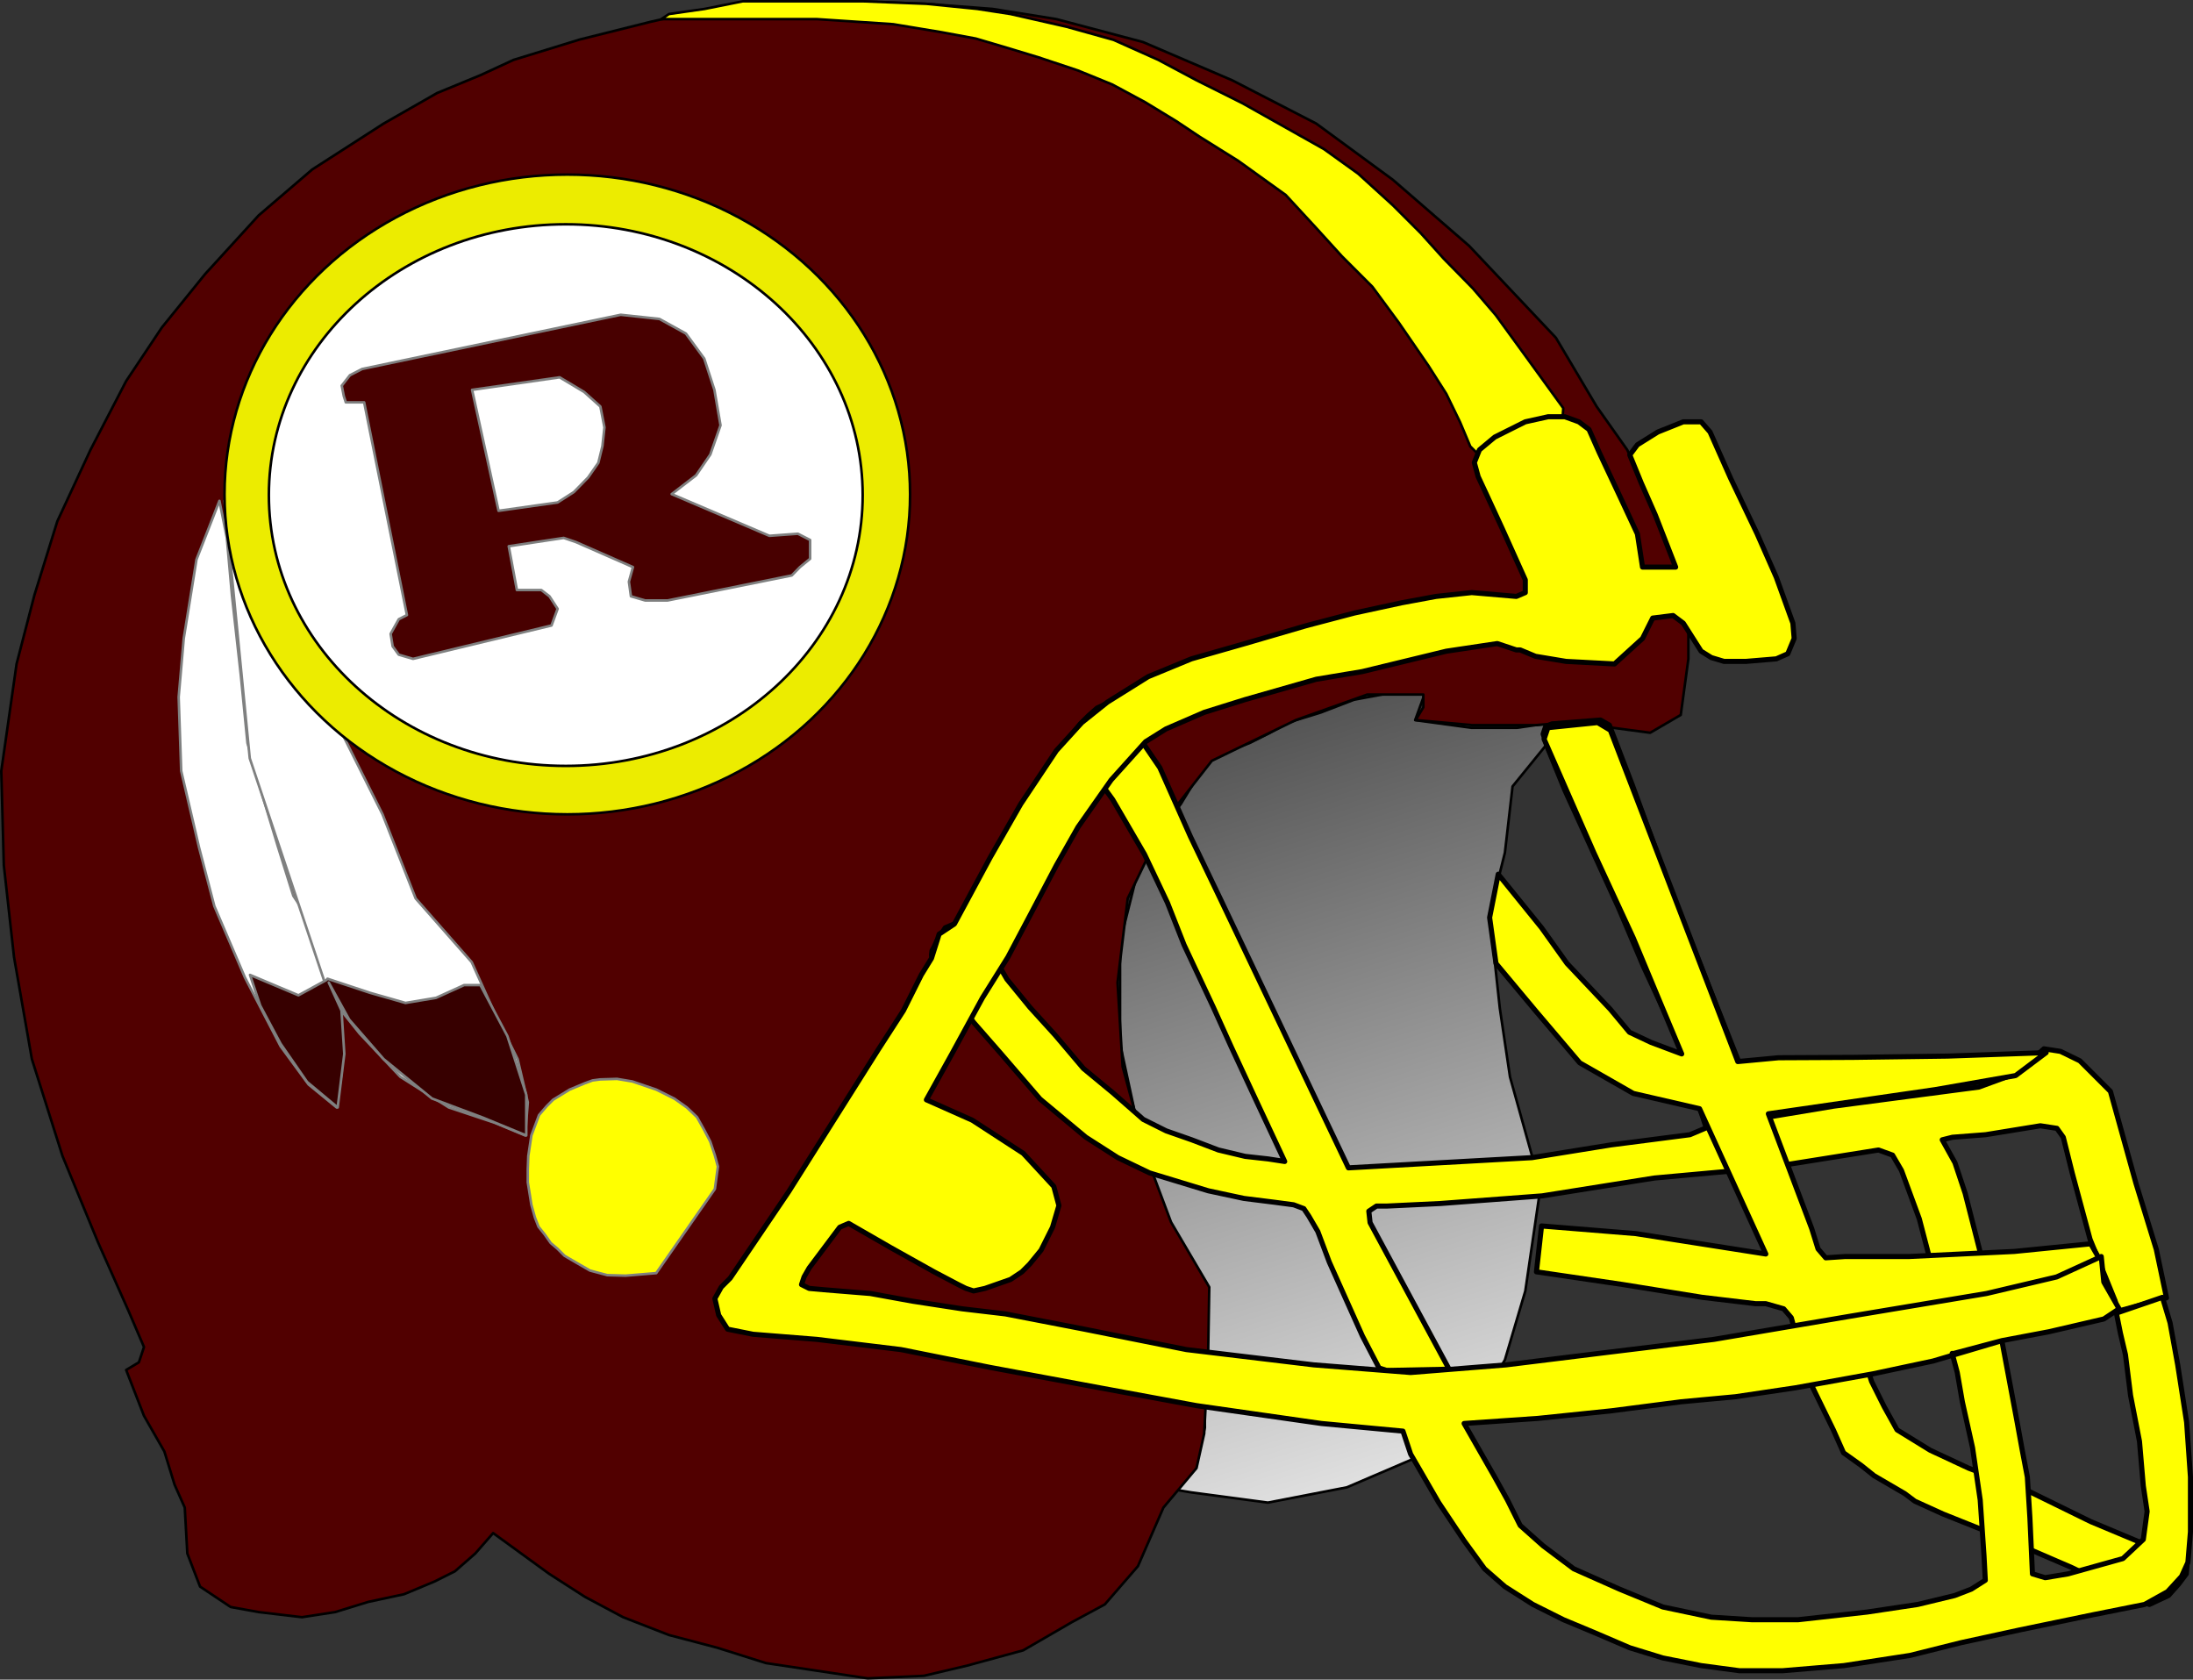 <?xml version="1.0" encoding="UTF-8" standalone="no"?>
<!DOCTYPE svg PUBLIC "-//W3C//DTD SVG 1.1//EN" "http://www.w3.org/Graphics/SVG/1.1/DTD/svg11.dtd">
<svg xmlns="http://www.w3.org/2000/svg" xmlns:xl="http://www.w3.org/1999/xlink" version="1.1" viewBox="-4626.5 1643.5 860.5 659" width="860.5pt" height="659pt" xmlns:dc="http://purl.org/dc/elements/1.1/">
  <rect x="-4626.5" y="1643.5" width="860.5" height="659" fill="#333333" stroke="none"/>
  <defs>
    <linearGradient x1="0" x2="1" id="Gradient" gradientUnits="userSpaceOnUse">
      <stop offset="0" stop-color="#464646"/>
      <stop offset="1" stop-color="#f0f0f0"/>
    </linearGradient>
    <linearGradient id="Obj_Gradient" xl:href="#Gradient" gradientTransform="translate(-4150.614 1903.222) rotate(72) scale(359.227)"/>
  </defs>
  <g stroke="none" stroke-opacity="1" stroke-dasharray="none" fill="none" fill-opacity="1">
    <title>Washington Redskins</title>
    <g>
      <title>Capa 1</title>
      <path d="M -4159 2229.045 L -4129 2233.045 L -4098 2227.045 L -4070 2215.045 L -4048 2197.045 L -4036 2177.045 L -4028 2150.045 L -4022 2109.045 L -4034 2066.045 L -4038 2039.045 L -4042 2002.045 L -4036 1978.045 L -4033 1952.045 L -4020 1936.045 L -4003.22 1927.045 L -4010.22 1927.045 L -4017.22 1927.045 L -4031.22 1929.045 L -4049.22 1929.045 L -4071.22 1926.045 L -4067.22 1915.045 L -4079.22 1915.045 L -4095.22 1918.045 L -4108.22 1923.045 L -4121.22 1927.045 L -4128.22 1931.045 L -4136.22 1935.045 L -4152.22 1941.045 L -4163.22 1959.045 L -4171.22 1969.045 L -4180.22 1986.045 L -4187 2013.045 L -4187 2053.045 L -4179.22 2089.045 L -4168 2124.045 L -4153 2147.045 L -4152.72 2154.045 L -4153.22 2165.045 L -4153.22 2174.545 L -4152.72 2182.045 L -4154 2190.045 L -4153.72 2203.545 L -4157 2217.045 L -4160.22 2222.545 L -4165 2228.045 Z" fill="url(#Obj_Gradient)"/>
      <path d="M -4159 2229.045 L -4129 2233.045 L -4098 2227.045 L -4070 2215.045 L -4048 2197.045 L -4036 2177.045 L -4028 2150.045 L -4022 2109.045 L -4034 2066.045 L -4038 2039.045 L -4042 2002.045 L -4036 1978.045 L -4033 1952.045 L -4020 1936.045 L -4003.22 1927.045 L -4010.22 1927.045 L -4017.22 1927.045 L -4031.22 1929.045 L -4049.22 1929.045 L -4071.22 1926.045 L -4067.22 1915.045 L -4079.22 1915.045 L -4095.22 1918.045 L -4108.22 1923.045 L -4121.22 1927.045 L -4128.22 1931.045 L -4136.22 1935.045 L -4152.22 1941.045 L -4163.22 1959.045 L -4171.22 1969.045 L -4180.22 1986.045 L -4187 2013.045 L -4187 2053.045 L -4179.22 2089.045 L -4168 2124.045 L -4153 2147.045 L -4152.72 2154.045 L -4153.22 2165.045 L -4153.22 2174.545 L -4152.72 2182.045 L -4154 2190.045 L -4153.72 2203.545 L -4157 2217.045 L -4160.22 2222.545 L -4165 2228.045 Z" stroke="black" stroke-linecap="round" stroke-linejoin="round" stroke-width="1"/>
      <path d="M -4570 2172 L -4572 2178 L -4577 2181 L -4570 2199 L -4562 2213 L -4558 2226 L -4554 2235 L -4553 2253 L -4548 2266 L -4536 2274 L -4525 2276 L -4508 2278 L -4495 2276 L -4482 2272 L -4468 2269 L -4456 2264 L -4448 2260 L -4440 2253 L -4433 2245 L -4422 2253 L -4411 2261 L -4397 2270 L -4382 2278 L -4364 2285 L -4345 2290 L -4326 2296 L -4306 2299 L -4286 2302 L -4264 2301 L -4247 2297 L -4225 2291 L -4206 2280 L -4193 2273 L -4180 2258 L -4170 2235 L -4157 2219.5 L -4154 2206 L -4152.5 2178 L -4152 2148.5 L -4167 2123 L -4176 2099 L -4186 2062 L -4188 2029 L -4184 1996 L -4169 1965 L -4151 1942 L -4118 1926 L -4090 1916 L -4068 1916 L -4068 1921 L -4071 1926 L -4049 1928 L -4024 1928 L -4e3 1926 L -3994 1929 L -3979 1931 L -3967 1924 L -3964 1902 L -3964 1879 L -3979 1840 L -3988 1820 L -4e3 1803 L -4016 1776 L -4050 1740 L -4080 1714 L -4110 1692 L -4143 1675 L -4178 1660 L -4212 1651 L -4237 1647 L -4263 1645 L -4291 1644 L -4315 1644 L -4344 1646 L -4371 1652 L -4399 1659 L -4425 1667 L -4438 1673 L -4455 1680 L -4476 1692 L -4504 1710 L -4525 1728 L -4546 1751 L -4563 1772 L -4577 1793 L -4591 1820 L -4604 1848 L -4613 1877 L -4620 1904 L -4626 1946 L -4625 1983 L -4621 2019 L -4614 2059 L -4602 2097 L -4588 2131 L -4576 2158 Z" fill="#510000"/>
      <path d="M -4570 2172 L -4572 2178 L -4577 2181 L -4570 2199 L -4562 2213 L -4558 2226 L -4554 2235 L -4553 2253 L -4548 2266 L -4536 2274 L -4525 2276 L -4508 2278 L -4495 2276 L -4482 2272 L -4468 2269 L -4456 2264 L -4448 2260 L -4440 2253 L -4433 2245 L -4422 2253 L -4411 2261 L -4397 2270 L -4382 2278 L -4364 2285 L -4345 2290 L -4326 2296 L -4306 2299 L -4286 2302 L -4264 2301 L -4247 2297 L -4225 2291 L -4206 2280 L -4193 2273 L -4180 2258 L -4170 2235 L -4157 2219.5 L -4154 2206 L -4152.5 2178 L -4152 2148.5 L -4167 2123 L -4176 2099 L -4186 2062 L -4188 2029 L -4184 1996 L -4169 1965 L -4151 1942 L -4118 1926 L -4090 1916 L -4068 1916 L -4068 1921 L -4071 1926 L -4049 1928 L -4024 1928 L -4e3 1926 L -3994 1929 L -3979 1931 L -3967 1924 L -3964 1902 L -3964 1879 L -3979 1840 L -3988 1820 L -4e3 1803 L -4016 1776 L -4050 1740 L -4080 1714 L -4110 1692 L -4143 1675 L -4178 1660 L -4212 1651 L -4237 1647 L -4263 1645 L -4291 1644 L -4315 1644 L -4344 1646 L -4371 1652 L -4399 1659 L -4425 1667 L -4438 1673 L -4455 1680 L -4476 1692 L -4504 1710 L -4525 1728 L -4546 1751 L -4563 1772 L -4577 1793 L -4591 1820 L -4604 1848 L -4613 1877 L -4620 1904 L -4626 1946 L -4625 1983 L -4621 2019 L -4614 2059 L -4602 2097 L -4588 2131 L -4576 2158 Z" stroke="black" stroke-linecap="round" stroke-linejoin="round" stroke-width="1"/>
      <path d="M -4257.6 2027.5 L -4260.2 2023.1 L -4261 2018.1 L -4260.8 2016.5 L -4260 2015.1 L -4258.9 2012.7 L -4257.4 2010.3 L -4255.6 2007.5 L -4251.8 2005.9 L -4247 2006.7 L -4241.8 2011.3 L -4238.4 2015.7 L -4231.4 2027.7 L -4222.4 2038.7 L -4212.4 2049.7 L -4201.4 2062.7 L -4189.9 2072.2 L -4177.9 2082.7 L -4168.9 2087.2 L -4158.9 2090.7 L -4148.4 2094.7 L -4137.9 2097.2 L -4128.9 2098.2 L -4122.4 2099.2 L -4133.4 2075.7 L -4143.4 2054.2 L -4150.4 2038.7 L -4161.9 2014.2 L -4168.4 1997.7 L -4177.4 1978.7 L -4189.9 1957.2 L -4201.9 1940.7 L -4206 1935.1 L -4206 1931.9 L -4202.6 1927.5 L -4199.4 1924.3 L -4196 1921.3 L -4192.2 1919.5 L -4188.4 1920.7 L -4186.4 1922.7 L -4171.4 1944.7 L -4159.4 1971.7 L -4147.4 1996.7 L -4097.4 2101.7 L -4061.4 2099.7 L -4025.4 2097.7 L -3994.4 2092.7 L -3963.4 2088.7 L -3957 2086 L -3968.5 2051 L -3981.5 2023 L -3991.4 1999.7 L -4012.4 1953.7 L -4019 1937.5 L -4021 1931.5 L -4020 1928.5 L -4017.5 1927.5 L -3998.5 1926 L -3995 1928 L -3986 1951.5 L -3971 1992.5 L -3944.4 2059.7 L -3937 2082.5 L -3907 2077.5 L -3850 2070 L -3835 2064.5 L -3824.5 2055 L -3818 2056 L -3810.4 2059.7 L -3798.4 2071.7 L -3788.4 2107.7 L -3780.4 2133.7 L -3776.4 2152.7 L -3796.4 2158.2 L -3796.5 2154 L -3806.4 2129.7 L -3813.4 2103.7 L -3816.9 2089.7 L -3819.4 2086.2 L -3825.9 2085.2 L -3847.4 2088.7 L -3860.4 2089.7 L -3864.4 2090.7 L -3859.4 2099.7 L -3855.4 2111.7 L -3849.9 2133.2 L -3845.9 2150.2 L -3864.9 2154.2 L -3873.4 2121.7 L -3880.4 2102.7 L -3883.9 2096.7 L -3889.4 2094.7 L -3933.4 2101.7 L -3977.4 2105.7 L -4021.4 2112.7 L -4061.4 2115.7 L -4082.4 2116.7 L -4086.4 2116.7 L -4089.4 2118.7 L -4088.9 2123.2 L -4057.9 2180.7 L -4082.4 2181.2 L -4085.4 2180.2 L -4091.9 2167.7 L -4098.4 2153.2 L -4104.9 2138.7 L -4109.4 2126.7 L -4112.9 2120.7 L -4114.9 2117.7 L -4118.9 2116.2 L -4126.4 2115.2 L -4138.4 2113.7 L -4152.4 2110.7 L -4175.4 2103.7 L -4187.9 2097.7 L -4200.4 2089.7 L -4218.4 2074.7 L -4233.9 2056.7 L -4244.4 2044.7 Z" fill="yellow"/>
      <path d="M -4257.6 2027.5 L -4260.2 2023.1 L -4261 2018.1 L -4260.8 2016.5 L -4260 2015.1 L -4258.9 2012.7 L -4257.4 2010.3 L -4255.6 2007.5 L -4251.8 2005.9 L -4247 2006.7 L -4241.8 2011.3 L -4238.4 2015.7 L -4231.4 2027.7 L -4222.4 2038.7 L -4212.4 2049.7 L -4201.4 2062.7 L -4189.9 2072.2 L -4177.9 2082.7 L -4168.9 2087.2 L -4158.9 2090.7 L -4148.4 2094.7 L -4137.9 2097.2 L -4128.9 2098.2 L -4122.4 2099.2 L -4133.4 2075.7 L -4143.4 2054.2 L -4150.4 2038.7 L -4161.9 2014.2 L -4168.4 1997.7 L -4177.4 1978.7 L -4189.9 1957.2 L -4201.9 1940.7 L -4206 1935.1 L -4206 1931.9 L -4202.6 1927.5 L -4199.4 1924.3 L -4196 1921.3 L -4192.2 1919.5 L -4188.4 1920.7 L -4186.4 1922.7 L -4171.4 1944.7 L -4159.4 1971.7 L -4147.4 1996.7 L -4097.4 2101.7 L -4061.4 2099.7 L -4025.4 2097.7 L -3994.4 2092.7 L -3963.4 2088.7 L -3957 2086 L -3968.5 2051 L -3981.5 2023 L -3991.4 1999.7 L -4012.4 1953.7 L -4019 1937.5 L -4021 1931.5 L -4020 1928.5 L -4017.5 1927.5 L -3998.5 1926 L -3995 1928 L -3986 1951.5 L -3971 1992.5 L -3944.4 2059.7 L -3937 2082.5 L -3907 2077.5 L -3850 2070 L -3835 2064.5 L -3824.5 2055 L -3818 2056 L -3810.4 2059.7 L -3798.4 2071.7 L -3788.4 2107.7 L -3780.4 2133.7 L -3776.4 2152.7 L -3796.4 2158.2 L -3796.5 2154 L -3806.4 2129.7 L -3813.4 2103.7 L -3816.9 2089.7 L -3819.4 2086.2 L -3825.9 2085.2 L -3847.4 2088.7 L -3860.4 2089.7 L -3864.4 2090.7 L -3859.4 2099.7 L -3855.4 2111.7 L -3849.9 2133.2 L -3845.9 2150.2 L -3864.9 2154.2 L -3873.4 2121.7 L -3880.4 2102.7 L -3883.9 2096.7 L -3889.4 2094.7 L -3933.4 2101.7 L -3977.4 2105.7 L -4021.4 2112.7 L -4061.4 2115.7 L -4082.4 2116.7 L -4086.4 2116.7 L -4089.4 2118.7 L -4088.9 2123.2 L -4057.9 2180.7 L -4082.4 2181.2 L -4085.4 2180.2 L -4091.9 2167.7 L -4098.4 2153.2 L -4104.9 2138.7 L -4109.4 2126.7 L -4112.9 2120.7 L -4114.9 2117.7 L -4118.9 2116.2 L -4126.4 2115.2 L -4138.4 2113.7 L -4152.4 2110.7 L -4175.4 2103.7 L -4187.9 2097.7 L -4200.4 2089.7 L -4218.4 2074.7 L -4233.9 2056.7 L -4244.4 2044.7 Z" stroke="black" stroke-linecap="round" stroke-linejoin="round" stroke-width="2"/>
      <path d="M -4021.624 2124.5 L -4023.624 2142.5 L -3989.624 2147.5 L -3958.624 2152.5 L -3937.624 2155 L -3933.624 2155 L -3926.624 2157 L -3923.624 2160.5 L -3917.124 2184 L -3907.124 2204.5 L -3903.124 2213.5 L -3896.124 2218.5 L -3891.124 2222.5 L -3879.124 2229.5 L -3875.124 2232.5 L -3864.124 2237.5 L -3839.124 2247.5 L -3813.624 2258.5 L -3786.624 2271.5 L -3783.124 2273 L -3775.624 2269.5 L -3771.624 2265 L -3768.624 2261 L -3768.124 2255 L -3784.624 2249.5 L -3806.124 2240.5 L -3830.624 2228.5 L -3854.124 2219.5 L -3869.124 2212.5 L -3882.124 2204.5 L -3887.124 2195.5 L -3892.124 2185.5 L -3900.124 2160.5 L -3826.624 2148.5 L -3802.124 2138.5 L -3806.124 2131.5 L -3836.124 2134.5 L -3877.624 2136.5 L -3902.624 2136.5 L -3910.124 2137 L -3913.124 2133.5 L -3915.624 2125.5 L -3932.624 2080.5 L -3867.124 2071 L -3835.624 2065.5 L -3823.624 2056.5 L -3862.267 2057.857 L -3899.267 2058.357 L -3928.624 2058.5 L -3944.624 2060 L -3994.624 1930 L -3999.624 1927 L -4019.124 1929 L -4020.624 1933.5 L -4001.124 1978 L -3985.624 2011.5 L -3975.624 2035.5 L -3966.624 2057 L -3978.624 2052.5 L -3987.124 2048.5 L -3994.624 2039.5 L -4011.624 2021.5 L -4021.624 2007.5 L -4038.624 1986.5 L -4042 2003.5 L -4039.5 2021.5 L -4023.624 2040.5 L -4006.624 2060.5 L -3985.624 2072.5 L -3959.624 2078.5 L -3933.624 2135.5 L -3984.624 2127.5 Z" fill="yellow"/>
      <path d="M -4021.624 2124.5 L -4023.624 2142.5 L -3989.624 2147.5 L -3958.624 2152.5 L -3937.624 2155 L -3933.624 2155 L -3926.624 2157 L -3923.624 2160.5 L -3917.124 2184 L -3907.124 2204.5 L -3903.124 2213.5 L -3896.124 2218.5 L -3891.124 2222.5 L -3879.124 2229.5 L -3875.124 2232.5 L -3864.124 2237.5 L -3839.124 2247.5 L -3813.624 2258.5 L -3786.624 2271.5 L -3783.124 2273 L -3775.624 2269.5 L -3771.624 2265 L -3768.624 2261 L -3768.124 2255 L -3784.624 2249.5 L -3806.124 2240.5 L -3830.624 2228.5 L -3854.124 2219.5 L -3869.124 2212.5 L -3882.124 2204.5 L -3887.124 2195.5 L -3892.124 2185.5 L -3900.124 2160.5 L -3826.624 2148.5 L -3802.124 2138.5 L -3806.124 2131.5 L -3836.124 2134.5 L -3877.624 2136.5 L -3902.624 2136.5 L -3910.124 2137 L -3913.124 2133.5 L -3915.624 2125.5 L -3932.624 2080.5 L -3867.124 2071 L -3835.624 2065.5 L -3823.624 2056.5 L -3862.267 2057.857 L -3899.267 2058.357 L -3928.624 2058.5 L -3944.624 2060 L -3994.624 1930 L -3999.624 1927 L -4019.124 1929 L -4020.624 1933.5 L -4001.124 1978 L -3985.624 2011.5 L -3975.624 2035.5 L -3966.624 2057 L -3978.624 2052.5 L -3987.124 2048.5 L -3994.624 2039.5 L -4011.624 2021.5 L -4021.624 2007.5 L -4038.624 1986.5 L -4042 2003.5 L -4039.5 2021.5 L -4023.624 2040.5 L -4006.624 2060.5 L -3985.624 2072.5 L -3959.624 2078.5 L -3933.624 2135.5 L -3984.624 2127.5 Z" stroke="black" stroke-linecap="round" stroke-linejoin="round" stroke-width="2"/>
      <path d="M -4369 2143 L -4346 2110 L -4344.8 2101.2 L -4346 2096.8 L -4347.8 2091.4 L -4350.2 2086.8 L -4353 2081.8 L -4357 2078 L -4361.8 2074.6 L -4369 2071 L -4378.4 2067.8 L -4384.4 2066.8 L -4391 2067 L -4394 2067.4 L -4397 2068.5 L -4403 2071 L -4409.5 2075 L -4412 2077.5 L -4415 2081 L -4418 2089 L -4419.2 2097 L -4419.4 2102.2 L -4419.4 2107.4 L -4418.6 2112.4 L -4418 2116.2 L -4416.6 2121.2 L -4415.2 2124.8 L -4412.8 2127.8 L -4410.4 2131.2 L -4407.8 2133.4 L -4405 2136.2 L -4400.2 2139 L -4395 2142 L -4388.2 2143.8 L -4381 2144 Z" fill="yellow"/>
      <path d="M -4369 2143 L -4346 2110 L -4344.8 2101.2 L -4346 2096.8 L -4347.8 2091.4 L -4350.2 2086.8 L -4353 2081.8 L -4357 2078 L -4361.8 2074.6 L -4369 2071 L -4378.4 2067.8 L -4384.4 2066.8 L -4391 2067 L -4394 2067.4 L -4397 2068.5 L -4403 2071 L -4409.5 2075 L -4412 2077.5 L -4415 2081 L -4418 2089 L -4419.2 2097 L -4419.4 2102.2 L -4419.4 2107.4 L -4418.6 2112.4 L -4418 2116.2 L -4416.6 2121.2 L -4415.2 2124.8 L -4412.8 2127.8 L -4410.4 2131.2 L -4407.8 2133.4 L -4405 2136.2 L -4400.2 2139 L -4395 2142 L -4388.2 2143.8 L -4381 2144 Z" stroke="#7f8080" stroke-linecap="round" stroke-linejoin="round" stroke-width="1"/>
      <path d="M -4494.4 2078 L -4492.4 2064 L -4492.4 2049 L -4494.4 2030 L -4499.4 2013 L -4511.4 1995 L -4517.5 1975.5 L -4524 1954 L -4529.4 1935 L -4532 1908.5 L -4535.5 1877 L -4537.5 1854.5 L -4540.4 1840 L -4549.4 1863 L -4554.4 1894 L -4556.4 1917 L -4555.4 1946 L -4548.4 1976 L -4542.4 1999 L -4530.4 2027 L -4516.4 2054 L -4505.4 2069 Z" fill="white"/>
      <path d="M -4494.4 2078 L -4492.4 2064 L -4492.4 2049 L -4494.4 2030 L -4499.4 2013 L -4511.4 1995 L -4517.5 1975.5 L -4524 1954 L -4529.4 1935 L -4532 1908.5 L -4535.5 1877 L -4537.5 1854.5 L -4540.4 1840 L -4549.4 1863 L -4554.4 1894 L -4556.4 1917 L -4555.4 1946 L -4548.4 1976 L -4542.4 1999 L -4530.4 2027 L -4516.4 2054 L -4505.4 2069 Z" stroke="#7f8080" stroke-linecap="round" stroke-linejoin="round" stroke-width="1"/>
      <path d="M -4538.4 1840 L -4528.5 1941 L -4497.4 2034 L -4485.4 2049 L -4469.4 2066 L -4450.4 2078 L -4432.4 2084 L -4420.4 2089 L -4419.4 2076 L -4423.4 2059 L -4432.4 2041 L -4441.4 2021 L -4463.4 1996 L -4476.4 1963 L -4491.4 1933 L -4502.4 1904 L -4513.4 1879 L -4526.4 1854 L -4532.4 1843 Z" fill="white"/>
      <path d="M -4538.4 1840 L -4528.5 1941 L -4497.4 2034 L -4485.4 2049 L -4469.4 2066 L -4450.4 2078 L -4432.4 2084 L -4420.4 2089 L -4419.4 2076 L -4423.4 2059 L -4432.4 2041 L -4441.4 2021 L -4463.4 1996 L -4476.4 1963 L -4491.4 1933 L -4502.4 1904 L -4513.4 1879 L -4526.4 1854 L -4532.4 1843 Z" stroke="#7f8080" stroke-linecap="round" stroke-linejoin="round" stroke-width="1"/>
      <path d="M -4498 2027.5 L -4481.4 2033 L -4467.4 2037 L -4455.4 2035 L -4444.4 2030 L -4438 2030 L -4427.4 2050 L -4420 2073 L -4420 2089 L -4437 2082 L -4457 2074.5 L -4476 2059 L -4489.5 2043.5 L -4497.5 2029 L -4492.5 2040 L -4491.4 2057 L -4494 2078 L -4506 2068 L -4516.4 2053 L -4524.4 2038 L -4528.4 2026 L -4509.4 2034 L -4498.4 2028 Z" fill="#370000"/>
      <path d="M -4498 2027.5 L -4481.4 2033 L -4467.4 2037 L -4455.4 2035 L -4444.4 2030 L -4438 2030 L -4427.4 2050 L -4420 2073 L -4420 2089 L -4437 2082 L -4457 2074.5 L -4476 2059 L -4489.5 2043.5 L -4497.5 2029 L -4492.5 2040 L -4491.4 2057 L -4494 2078 L -4506 2068 L -4516.4 2053 L -4524.4 2038 L -4528.4 2026 L -4509.4 2034 L -4498.4 2028 Z" stroke="#7f8080" stroke-linecap="round" stroke-linejoin="round" stroke-width="1"/>
      <ellipse cx="-4403.9" cy="1837.5" rx="134.5" ry="125.5" fill="#ecec00"/>
      <ellipse cx="-4403.9" cy="1837.5" rx="134.5" ry="125.5" stroke="black" stroke-linecap="round" stroke-linejoin="round" stroke-width="1"/>
      <ellipse cx="-4404.5" cy="1837.75" rx="116.5" ry="106.25" fill="white"/>
      <ellipse cx="-4404.5" cy="1837.75" rx="116.5" ry="106.25" stroke="black" stroke-linecap="round" stroke-linejoin="round" stroke-width="1"/>
      <path d="M -4484.41 1788.273 L -4382.931 1767 L -4367.749 1768.636 L -4357.362 1774.364 L -4350.171 1784.182 L -4346.175 1796.455 L -4343.778 1810.364 L -4347.773 1821.818 L -4353.367 1830 L -4362.955 1837.364 L -4324.601 1853.727 L -4313.415 1852.909 L -4308.62 1855.364 L -4308.62 1862.727 L -4312.615 1866 L -4315.812 1869.273 L -4364.553 1879.091 L -4373.343 1879.091 L -4378.936 1877.455 L -4379.735 1871.727 L -4378.137 1866 L -4400.51 1856.182 L -4405.304 1854.545 L -4426.879 1857.818 L -4423.682 1875 L -4418.888 1875 L -4414.094 1875 L -4410.898 1877.455 L -4407.702 1882.364 L -4410.099 1888.909 L -4464.434 1902 L -4470.027 1900.364 L -4472.424 1897.091 L -4473.223 1892.182 L -4470.027 1886.455 L -4466.831 1884.818 L -4483.61 1801.364 L -4490.802 1801.364 L -4491.601 1798.909 L -4492.4 1794.818 L -4489.204 1790.727 Z" fill="#480000"/>
      <path d="M -4484.41 1788.273 L -4382.931 1767 L -4367.749 1768.636 L -4357.362 1774.364 L -4350.171 1784.182 L -4346.175 1796.455 L -4343.778 1810.364 L -4347.773 1821.818 L -4353.367 1830 L -4362.955 1837.364 L -4324.601 1853.727 L -4313.415 1852.909 L -4308.62 1855.364 L -4308.62 1862.727 L -4312.615 1866 L -4315.812 1869.273 L -4364.553 1879.091 L -4373.343 1879.091 L -4378.936 1877.455 L -4379.735 1871.727 L -4378.137 1866 L -4400.51 1856.182 L -4405.304 1854.545 L -4426.879 1857.818 L -4423.682 1875 L -4418.888 1875 L -4414.094 1875 L -4410.898 1877.455 L -4407.702 1882.364 L -4410.099 1888.909 L -4464.434 1902 L -4470.027 1900.364 L -4472.424 1897.091 L -4473.223 1892.182 L -4470.027 1886.455 L -4466.831 1884.818 L -4483.61 1801.364 L -4490.802 1801.364 L -4491.601 1798.909 L -4492.4 1794.818 L -4489.204 1790.727 Z" stroke="#7f8080" stroke-linecap="round" stroke-linejoin="round" stroke-width="1"/>
      <path d="M -4430.874 1843.909 L -4407.702 1840.636 L -4401.309 1836.545 L -4395.716 1830.818 L -4391.721 1825.091 L -4390.123 1818.545 L -4389.324 1811.182 L -4390.922 1803 L -4397.314 1797.273 L -4406.903 1791.545 L -4441.261 1796.455 Z" fill="white"/>
      <path d="M -4430.874 1843.909 L -4407.702 1840.636 L -4401.309 1836.545 L -4395.716 1830.818 L -4391.721 1825.091 L -4390.123 1818.545 L -4389.324 1811.182 L -4390.922 1803 L -4397.314 1797.273 L -4406.903 1791.545 L -4441.261 1796.455 Z" stroke="#7f8080" stroke-linecap="round" stroke-linejoin="round" stroke-width="1"/>
      <path d="M -4367 1651 L -4333 1651 L -4306 1651 L -4276 1653 L -4257.092 1656.133 L -4243.592 1658.633 L -4230.092 1662.633 L -4219 1666 L -4203.592 1671.133 L -4190.092 1676.633 L -4177.092 1683.633 L -4165 1691 L -4156 1697 L -4140.592 1706.633 L -4122 1720 L -4110 1733 L -4100 1744 L -4088 1756 L -4077.592 1770.133 L -4066 1787 L -4059 1798 L -4053.592 1809.133 L -4049.592 1818.633 L -4046.092 1822.133 L -4042.592 1821.633 L -4013.592 1810.633 L -4013.092 1803.633 L -4027.592 1783.633 L -4039.592 1767.133 L -4048.592 1756.633 L -4060 1745 L -4069 1735 L -4080 1724 L -4093.592 1711.633 L -4107 1702 L -4123 1693 L -4139 1684 L -4157 1675 L -4172 1667 L -4189.592 1659.133 L -4208 1654 L -4230 1649 L -4243 1647 L -4263 1645 L -4288 1644 L -4310 1644 L -4335 1644 L -4350 1647 L -4364 1649 Z" fill="yellow"/>
      <path d="M -4367 1651 L -4333 1651 L -4306 1651 L -4276 1653 L -4257.092 1656.133 L -4243.592 1658.633 L -4230.092 1662.633 L -4219 1666 L -4203.592 1671.133 L -4190.092 1676.633 L -4177.092 1683.633 L -4165 1691 L -4156 1697 L -4140.592 1706.633 L -4122 1720 L -4110 1733 L -4100 1744 L -4088 1756 L -4077.592 1770.133 L -4066 1787 L -4059 1798 L -4053.592 1809.133 L -4049.592 1818.633 L -4046.092 1822.133 L -4042.592 1821.633 L -4013.592 1810.633 L -4013.092 1803.633 L -4027.592 1783.633 L -4039.592 1767.133 L -4048.592 1756.633 L -4060 1745 L -4069 1735 L -4080 1724 L -4093.592 1711.633 L -4107 1702 L -4123 1693 L -4139 1684 L -4157 1675 L -4172 1667 L -4189.592 1659.133 L -4208 1654 L -4230 1649 L -4243 1647 L -4263 1645 L -4288 1644 L -4310 1644 L -4335 1644 L -4350 1647 L -4364 1649 Z" stroke="black" stroke-linecap="round" stroke-linejoin="round" stroke-width="1"/>
      <path d="M -4346 2153 L -4343.5 2148.5 L -4340 2145 L -4317 2111 L -4282 2055.5 L -4272 2040 L -4265 2026 L -4261 2019.5 L -4258 2010 L -4252 2006 L -4238 1980 L -4226 1959 L -4212 1938 L -4202 1927 L -4192 1919 L -4176 1909 L -4159 1902 L -4138 1896 L -4114 1889 L -4095 1884 L -4076.5 1880 L -4063 1877.5 L -4049 1876 L -4031.5 1877.5 L -4028 1876 L -4028 1871 L -4037 1851 L -4043 1838 L -4046.5 1830.5 L -4048 1825 L -4046 1820 L -4040 1815 L -4028 1809 L -4019 1807 L -4012.5 1807 L -4007 1809 L -4003 1812 L -3999 1821 L -3991 1838 L -3984 1853 L -3982 1866 L -3969 1866 L -3977 1845.5 L -3982.5 1833 L -3987 1822 L -3984 1818 L -3976 1813 L -3966 1809 L -3959 1809 L -3955.5 1813 L -3947.5 1831 L -3937 1853 L -3929.5 1870 L -3923 1888 L -3922.5 1894 L -3925 1900 L -3929.5 1902 L -3941.5 1903 L -3950 1903 L -3955 1901.5 L -3959 1899 L -3966 1888 L -3970 1885 L -3978 1886 L -3982 1894 L -3993 1904 L -4012 1903 L -4024 1901 L -4030 1898.5 L -4031.5 1898.5 L -4039 1896 L -4059 1899 L -4092 1907 L -4110 1910 L -4138 1918 L -4154 1923 L -4169 1929.5 L -4177 1934.5 L -4190.5 1949.5 L -4203.5 1968 L -4212 1983 L -4222 2002 L -4231 2019 L -4241 2035 L -4253 2057 L -4263 2075 L -4245 2083 L -4225 2096 L -4213 2109 L -4211 2116.5 L -4213.5 2125 L -4218 2134 L -4222.5 2139.5 L -4225.5 2142.5 L -4230 2145.5 L -4240 2149 L -4244.5 2150 L -4247.5 2149 L -4250.5 2147.5 L -4260 2142.5 L -4277 2133 L -4293.5 2123.5 L -4297 2125 L -4309 2141 L -4311 2144.5 L -4312 2147.5 L -4309 2149 L -4303.5 2149.5 L -4285 2151 L -4268.5 2154 L -4249 2157 L -4232 2159 L -4201 2165 L -4161 2173 L -4111 2179 L -4073 2182 L -4035.5 2179 L -3995 2174 L -3954 2169 L -3901 2160 L -3871 2155 L -3847 2151 L -3819.5 2144.5 L -3802 2136.5 L -3801 2146.5 L -3795 2157 L -3801 2161 L -3822.5 2166 L -3841 2169.5 L -3868 2177.5 L -3891.5 2182.5 L -3922 2188 L -3945.5 2191.5 L -3967 2193.5 L -3994 2197 L -4023 2200 L -4052 2202 L -4040 2223 L -4035 2232 L -4030 2242 L -4021 2250 L -4009 2259 L -3991 2267 L -3974 2274 L -3955 2278 L -3939 2279 L -3921 2279 L -3894 2276 L -3874 2273 L -3859.5 2269.5 L -3853 2267 L -3847.5 2263.5 L -3848 2254 L -3849.5 2232 L -3852.5 2211.5 L -3856.5 2193.5 L -3858.5 2182 L -3860.5 2174.5 L -3860.2 2174.6 L -3841 2169.5 L -3838 2185.5 L -3835 2201.5 L -3833 2212.5 L -3831 2223 L -3830 2239 L -3829 2261 L -3824 2262.5 L -3815 2261 L -3793.5 2255 L -3785.5 2247.5 L -3784 2236.5 L -3785.5 2226.5 L -3787 2209 L -3790.5 2191 L -3792.5 2175 L -3794.5 2166.5 L -3796 2159 L -3795.5 2158.5 L -3778 2152.5 L -3775 2162.5 L -3772 2179 L -3768.5 2201.5 L -3767 2223 L -3767 2235.5 L -3767 2244.5 L -3768 2256.5 L -3770.5 2262 L -3776 2268 L -3785 2273 L -3805 2277 L -3834 2283 L -3857 2288 L -3877 2293 L -3903 2297 L -3927 2299 L -3944 2299 L -3959 2297 L -3974 2294 L -3987 2290 L -4001 2284 L -4013 2279 L -4025 2273 L -4036 2266 L -4044 2259 L -4052 2248 L -4062 2233 L -4073 2214 L -4076 2205 L -4108 2202 L -4157 2195 L -4195 2188 L -4238 2180 L -4273 2173 L -4306 2169 L -4331 2167 L -4341 2165 L -4344.5 2159.5 Z" fill="yellow"/>
      <path d="M -4346 2153 L -4343.5 2148.5 L -4340 2145 L -4317 2111 L -4282 2055.5 L -4272 2040 L -4265 2026 L -4261 2019.5 L -4258 2010 L -4252 2006 L -4238 1980 L -4226 1959 L -4212 1938 L -4202 1927 L -4192 1919 L -4176 1909 L -4159 1902 L -4138 1896 L -4114 1889 L -4095 1884 L -4076.5 1880 L -4063 1877.5 L -4049 1876 L -4031.5 1877.5 L -4028 1876 L -4028 1871 L -4037 1851 L -4043 1838 L -4046.5 1830.5 L -4048 1825 L -4046 1820 L -4040 1815 L -4028 1809 L -4019 1807 L -4012.5 1807 L -4007 1809 L -4003 1812 L -3999 1821 L -3991 1838 L -3984 1853 L -3982 1866 L -3969 1866 L -3977 1845.5 L -3982.5 1833 L -3987 1822 L -3984 1818 L -3976 1813 L -3966 1809 L -3959 1809 L -3955.5 1813 L -3947.5 1831 L -3937 1853 L -3929.5 1870 L -3923 1888 L -3922.5 1894 L -3925 1900 L -3929.5 1902 L -3941.5 1903 L -3950 1903 L -3955 1901.5 L -3959 1899 L -3966 1888 L -3970 1885 L -3978 1886 L -3982 1894 L -3993 1904 L -4012 1903 L -4024 1901 L -4030 1898.5 L -4031.5 1898.5 L -4039 1896 L -4059 1899 L -4092 1907 L -4110 1910 L -4138 1918 L -4154 1923 L -4169 1929.5 L -4177 1934.5 L -4190.5 1949.5 L -4203.5 1968 L -4212 1983 L -4222 2002 L -4231 2019 L -4241 2035 L -4253 2057 L -4263 2075 L -4245 2083 L -4225 2096 L -4213 2109 L -4211 2116.5 L -4213.5 2125 L -4218 2134 L -4222.5 2139.5 L -4225.5 2142.5 L -4230 2145.5 L -4240 2149 L -4244.5 2150 L -4247.5 2149 L -4250.5 2147.5 L -4260 2142.5 L -4277 2133 L -4293.5 2123.5 L -4297 2125 L -4309 2141 L -4311 2144.5 L -4312 2147.5 L -4309 2149 L -4303.5 2149.5 L -4285 2151 L -4268.5 2154 L -4249 2157 L -4232 2159 L -4201 2165 L -4161 2173 L -4111 2179 L -4073 2182 L -4035.5 2179 L -3995 2174 L -3954 2169 L -3901 2160 L -3871 2155 L -3847 2151 L -3819.5 2144.5 L -3802 2136.5 L -3801 2146.5 L -3795 2157 L -3801 2161 L -3822.5 2166 L -3841 2169.5 L -3868 2177.5 L -3891.5 2182.5 L -3922 2188 L -3945.5 2191.5 L -3967 2193.5 L -3994 2197 L -4023 2200 L -4052 2202 L -4040 2223 L -4035 2232 L -4030 2242 L -4021 2250 L -4009 2259 L -3991 2267 L -3974 2274 L -3955 2278 L -3939 2279 L -3921 2279 L -3894 2276 L -3874 2273 L -3859.5 2269.5 L -3853 2267 L -3847.5 2263.5 L -3848 2254 L -3849.5 2232 L -3852.5 2211.5 L -3856.5 2193.5 L -3858.5 2182 L -3860.5 2174.5 L -3860.2 2174.6 L -3841 2169.5 L -3838 2185.5 L -3835 2201.5 L -3833 2212.5 L -3831 2223 L -3830 2239 L -3829 2261 L -3824 2262.5 L -3815 2261 L -3793.5 2255 L -3785.5 2247.5 L -3784 2236.5 L -3785.5 2226.5 L -3787 2209 L -3790.5 2191 L -3792.5 2175 L -3794.5 2166.5 L -3796 2159 L -3795.5 2158.5 L -3778 2152.5 L -3775 2162.5 L -3772 2179 L -3768.5 2201.5 L -3767 2223 L -3767 2235.5 L -3767 2244.5 L -3768 2256.5 L -3770.5 2262 L -3776 2268 L -3785 2273 L -3805 2277 L -3834 2283 L -3857 2288 L -3877 2293 L -3903 2297 L -3927 2299 L -3944 2299 L -3959 2297 L -3974 2294 L -3987 2290 L -4001 2284 L -4013 2279 L -4025 2273 L -4036 2266 L -4044 2259 L -4052 2248 L -4062 2233 L -4073 2214 L -4076 2205 L -4108 2202 L -4157 2195 L -4195 2188 L -4238 2180 L -4273 2173 L -4306 2169 L -4331 2167 L -4341 2165 L -4344.5 2159.5 Z" stroke="black" stroke-linecap="round" stroke-linejoin="round" stroke-width="2"/>
    </g>
  </g>
</svg>
